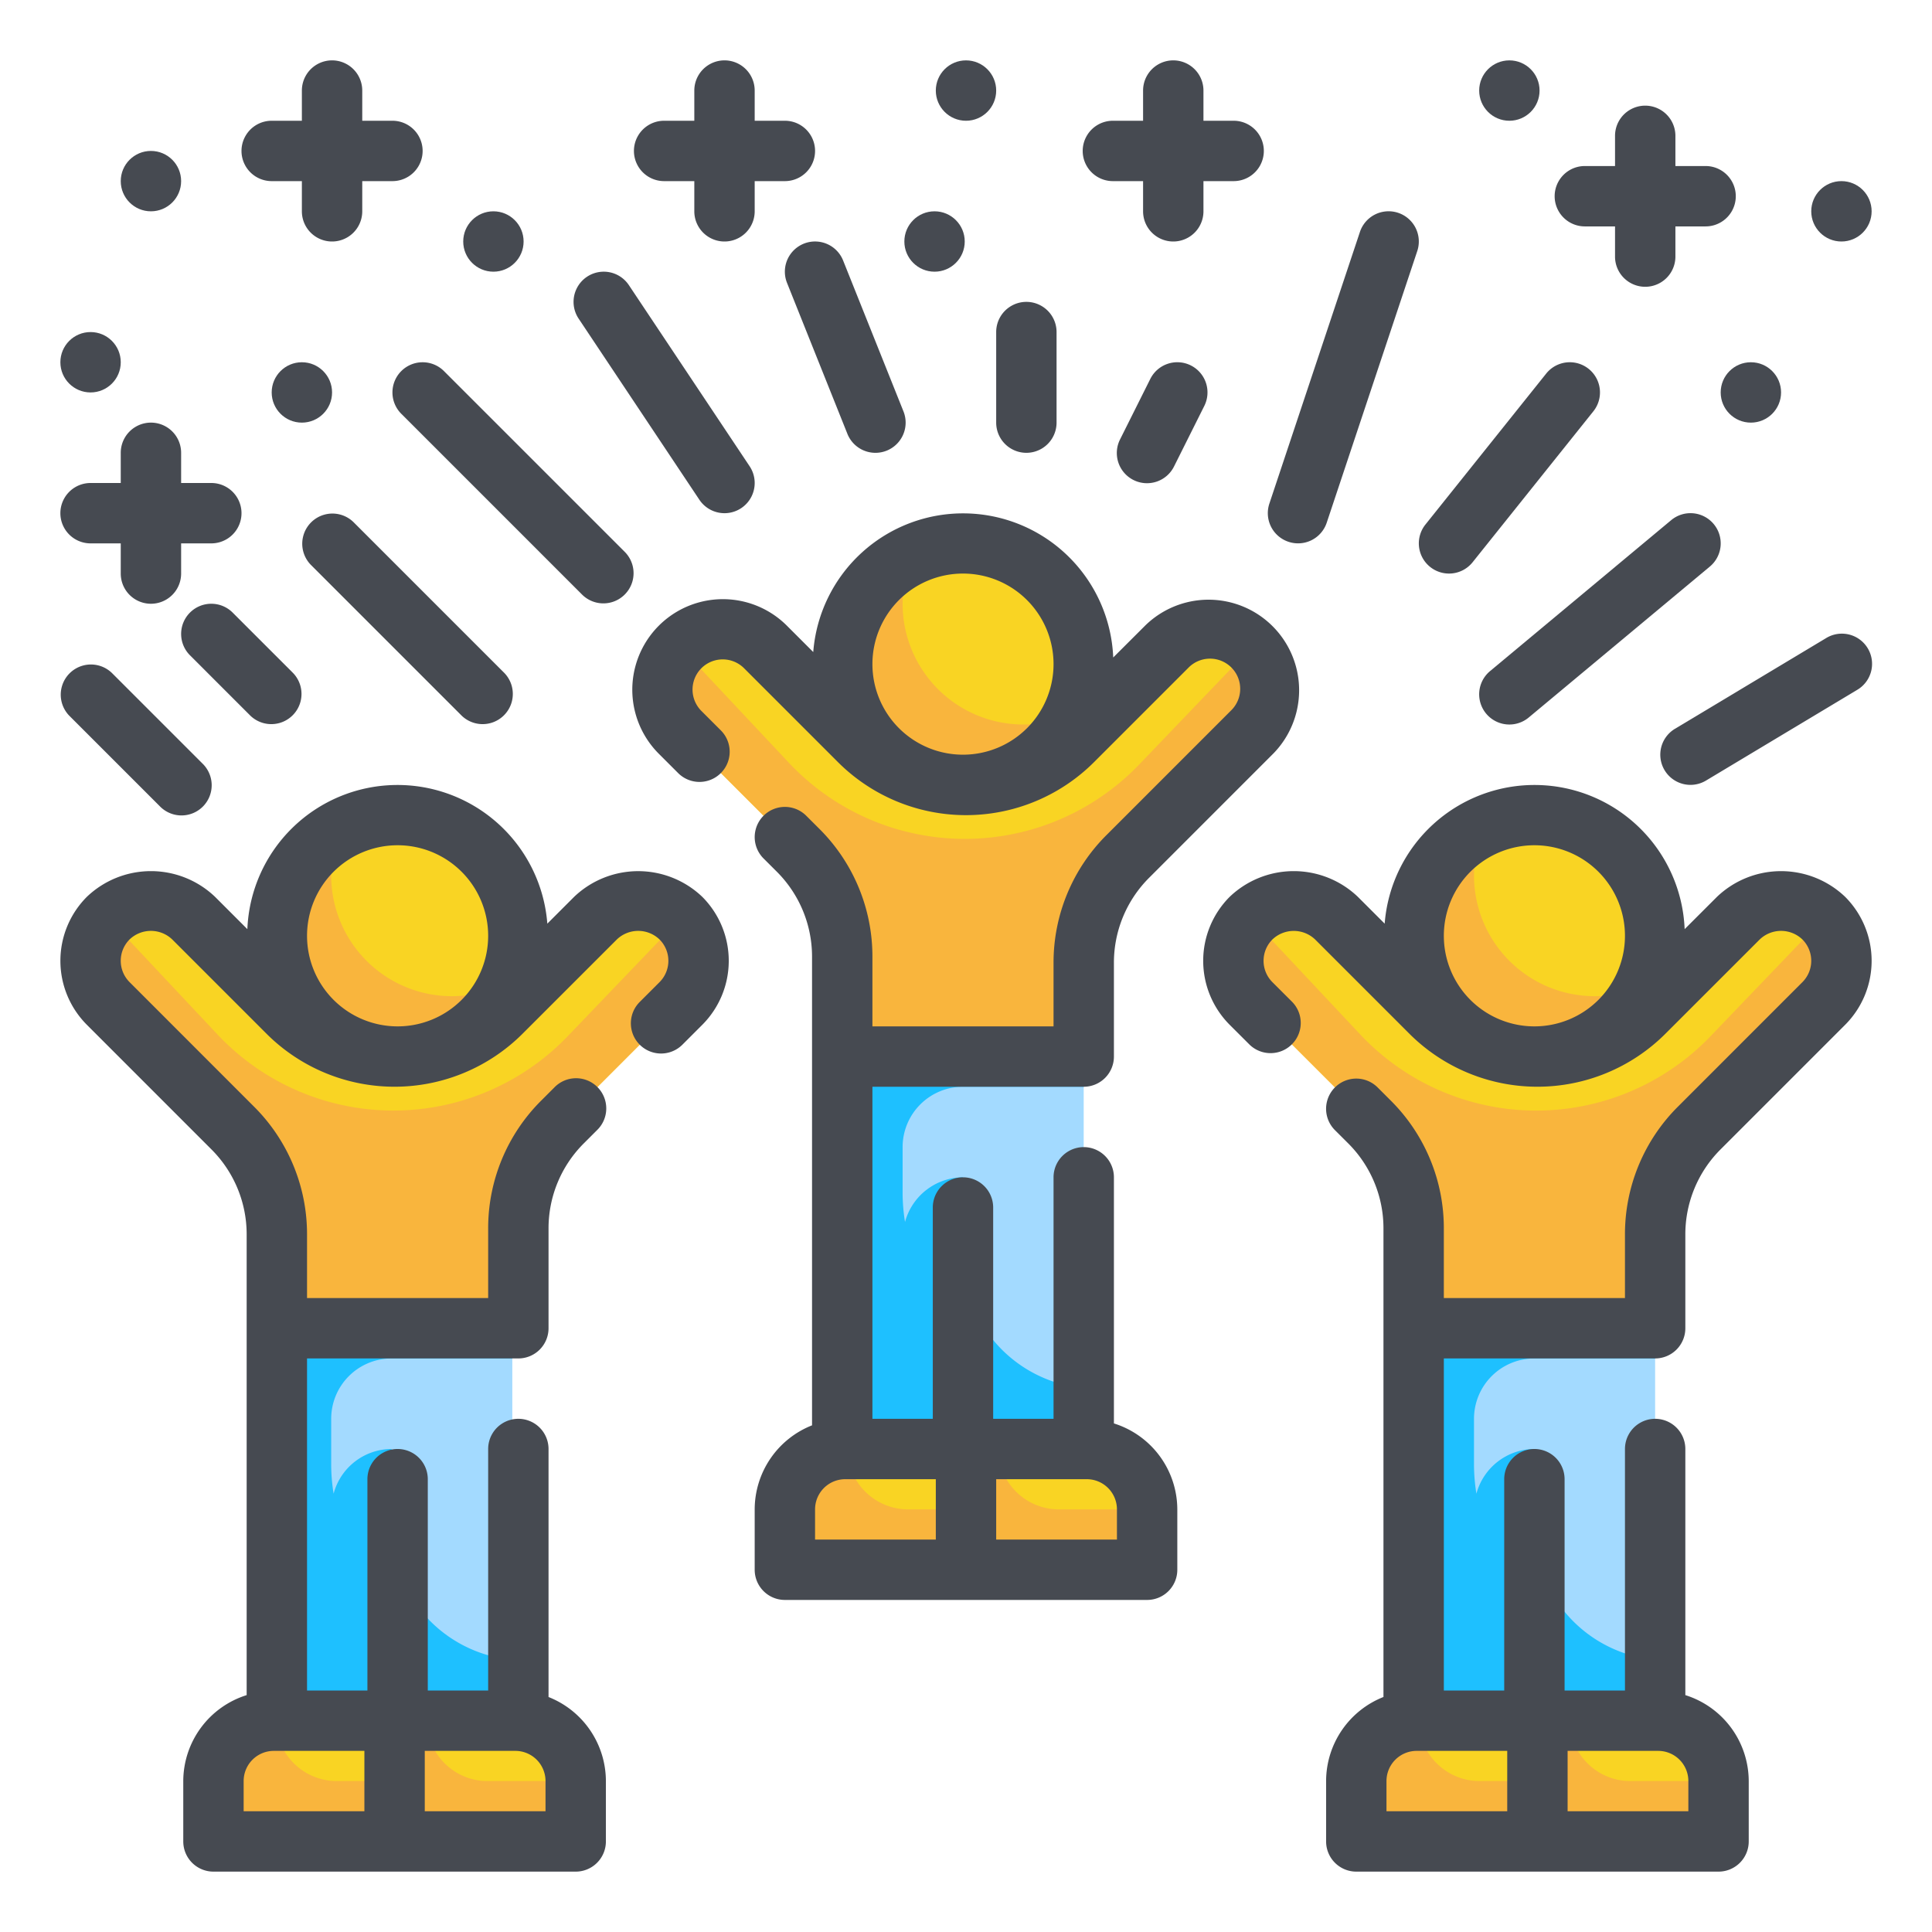<svg height="512" viewBox="0 0 64 64" width="512" xmlns="http://www.w3.org/2000/svg"><g id="Fill_Outline" data-name="Fill Outline"><g id="Color"><g fill="#f9d423"><path d="m50.929 57h4a2 2 0 0 1 2 2v2a0 0 0 0 1 0 0h-6a0 0 0 0 1 0 0v-4a0 0 0 0 1 0 0z"/><path d="m44.929 57h6a0 0 0 0 1 0 0v2a2 2 0 0 1 -2 2h-4a0 0 0 0 1 0 0v-4a0 0 0 0 1 0 0z" transform="matrix(-1 0 0 -1 95.858 118)"/><circle cx="50.828" cy="31" r="4"/><path d="m60.414 30.414a2 2 0 0 0 -2.828 0l-3.122 3.121a5 5 0 0 1 -3.535 1.465 5 5 0 0 1 -3.536-1.464l-3.121-3.122a2 2 0 0 0 -2.828 0 2 2 0 0 0 0 2.829l3.92 3.92a5 5 0 0 1 1.464 3.537v3.3h8v-3.1a5 5 0 0 1 1.465-3.535l4.121-4.121a2 2 0 0 0 0-2.83z"/></g><path d="m46.828 44h8v13h-8z" fill="#a3daff"/><path d="m54.468 32.64a3.995 3.995 0 1 1 -5.28-5.28 3.931 3.931 0 0 0 -.36 1.64 4 4 0 0 0 4 4 3.931 3.931 0 0 0 1.64-.36z" fill="#f9b53d"/><path d="m41.444 30.414a2 2 0 0 0 0 2.829l3.92 3.92a5 5 0 0 1 1.464 3.537v3.3h8v-3.1a5 5 0 0 1 1.465-3.536l4.121-4.121a2 2 0 0 0 0-2.829l-3.749 3.911a8 8 0 0 1 -11.609-.061z" fill="#f9b53d"/><path d="m50.828 45a2 2 0 0 0 -2 2v1.52a6.116 6.116 0 0 0 .08.96 2 2 0 0 1 1.92-1.48v2.531a4.407 4.407 0 0 0 3.954 4.446h.046v2.023h-8v-13h8v1z" fill="#1ec0ff"/><path d="m56.93 59v2h-6v-4h1.07a2.006 2.006 0 0 0 2 2z" fill="#f9b53d"/><path d="m50.93 59v2h-6v-2a2 2 0 0 1 2-2h.07a2.015 2.015 0 0 0 2 2z" fill="#f9b53d"/><path d="m32 48h4a2 2 0 0 1 2 2v2a0 0 0 0 1 0 0h-6a0 0 0 0 1 0 0v-4a0 0 0 0 1 0 0z" fill="#f9d423"/><path d="m26 48h6a0 0 0 0 1 0 0v2a2 2 0 0 1 -2 2h-4a0 0 0 0 1 0 0v-4a0 0 0 0 1 0 0z" fill="#f9d423" transform="matrix(-1 0 0 -1 58 100)"/><circle cx="31.899" cy="22" fill="#f9d423" r="4"/><path d="m41.485 21.414a2 2 0 0 0 -2.828 0l-3.122 3.121a5 5 0 0 1 -3.535 1.465 5 5 0 0 1 -3.536-1.464l-3.121-3.122a2 2 0 0 0 -2.828 0 2 2 0 0 0 0 2.829l3.92 3.92a5 5 0 0 1 1.465 3.537v3.3h8v-3.1a5 5 0 0 1 1.465-3.535l4.121-4.121a2 2 0 0 0 -.001-2.83z" fill="#f9d423"/><path d="m27.899 35h8v13h-8z" fill="#a3daff"/><path d="m35.539 23.64a3.995 3.995 0 1 1 -5.28-5.28 3.931 3.931 0 0 0 -.359 1.64 4 4 0 0 0 4 4 3.931 3.931 0 0 0 1.639-.36z" fill="#f9b53d"/><path d="m22.515 21.414a2 2 0 0 0 0 2.829l3.92 3.92a5 5 0 0 1 1.465 3.537v3.3h8v-3.1a5 5 0 0 1 1.465-3.536l4.121-4.121a2 2 0 0 0 0-2.829l-3.749 3.911a8 8 0 0 1 -11.608-.061z" fill="#f9b53d"/><path d="m31.9 36a2 2 0 0 0 -2 2v1.52a6.116 6.116 0 0 0 .08.96 2 2 0 0 1 1.92-1.48v2.531a4.407 4.407 0 0 0 3.954 4.446h.046v2.023h-8v-13h8v1z" fill="#1ec0ff"/><path d="m38 50v2h-6v-4h1.07a2.006 2.006 0 0 0 2 2z" fill="#f9b53d"/><path d="m32 50v2h-6v-2a2 2 0 0 1 2-2h.07a2.015 2.015 0 0 0 2 2z" fill="#f9b53d"/><path d="m13.071 57h4a2 2 0 0 1 2 2v2a0 0 0 0 1 0 0h-6a0 0 0 0 1 0 0v-4a0 0 0 0 1 0 0z" fill="#f9d423"/><path d="m7.071 57h6a0 0 0 0 1 0 0v2a2 2 0 0 1 -2 2h-4a0 0 0 0 1 0 0v-4a0 0 0 0 1 0 0z" fill="#f9d423" transform="matrix(-1 0 0 -1 20.142 118)"/><circle cx="12.971" cy="31" fill="#f9d423" r="4"/><path d="m22.556 30.414a2 2 0 0 0 -2.828 0l-3.121 3.121a5 5 0 0 1 -3.536 1.465 5 5 0 0 1 -3.536-1.464l-3.121-3.122a2 2 0 0 0 -2.828 0 2 2 0 0 0 0 2.829l3.92 3.92a5 5 0 0 1 1.465 3.537v3.3h8v-3.1a5 5 0 0 1 1.464-3.535l4.121-4.121a2 2 0 0 0 0-2.83z" fill="#f9d423"/><path d="m8.971 44h8v13h-8z" fill="#a3daff"/><path d="m16.611 32.64a4 4 0 1 1 -5.281-5.28 3.946 3.946 0 0 0 -.359 1.64 4 4 0 0 0 4 4 3.931 3.931 0 0 0 1.64-.36z" fill="#f9b53d"/><path d="m3.586 30.414a2 2 0 0 0 0 2.829l3.92 3.92a5 5 0 0 1 1.465 3.537v3.3h8v-3.1a5 5 0 0 1 1.464-3.536l4.121-4.121a2 2 0 0 0 0-2.829l-3.749 3.911a8 8 0 0 1 -11.607-.061z" fill="#f9b53d"/><path d="m12.971 45a2 2 0 0 0 -2 2v1.52a6.116 6.116 0 0 0 .08.96 1.994 1.994 0 0 1 1.92-1.48v2.531a4.406 4.406 0 0 0 3.953 4.446h.047v2.023h-8v-13h8v1z" fill="#1ec0ff"/><path d="m19.072 59v2h-6v-4h1.07a2.006 2.006 0 0 0 2 2z" fill="#f9b53d"/><path d="m13.072 59v2h-6v-2a2 2 0 0 1 2-2h.07a2.015 2.015 0 0 0 2 2z" fill="#f9b53d"/></g><g id="Outline_copy" fill="#464a51" data-name="Outline copy"><path d="m56.879 29.707-1.073 1.072a4.978 4.978 0 0 0 -9.937-.182l-.89-.89a3.073 3.073 0 0 0 -4.243 0 3 3 0 0 0 0 4.242l.658.657a1 1 0 0 0 1.414-1.414l-.658-.657a1 1 0 0 1 0-1.414 1.025 1.025 0 0 1 1.415 0l3.121 3.121a6 6 0 0 0 8.485 0l3.122-3.121a1.021 1.021 0 0 1 1.414 0 1 1 0 0 1 0 1.414l-4.121 4.122a5.961 5.961 0 0 0 -1.757 4.243v2.1h-6v-2.3a5.962 5.962 0 0 0 -1.758-4.242l-.435-.435a1 1 0 0 0 -1.415 1.414l.436.435a3.973 3.973 0 0 1 1.172 2.828v15.515a3 3 0 0 0 -1.9 2.785v2a1 1 0 0 0 1 1h12a1 1 0 0 0 1-1v-2a2.994 2.994 0 0 0 -2.1-2.847v-8.153a1 1 0 0 0 -2 0v8h-2v-7a1 1 0 0 0 -2 0v7h-2v-11h7a1 1 0 0 0 1-1v-3.1a3.976 3.976 0 0 1 1.171-2.829l4.121-4.121a3 3 0 0 0 0-4.243 3.073 3.073 0 0 0 -4.242 0zm-6.05-1.707a3 3 0 1 1 -3 3 3 3 0 0 1 3-3zm4.1 30a1 1 0 0 1 1 1v1h-4v-2zm-5 0v2h-4v-1a1 1 0 0 1 1-1z"/><path d="m19.021 29.707-.89.89a4.978 4.978 0 0 0 -9.937.182l-1.072-1.072a3.073 3.073 0 0 0 -4.243 0 3 3 0 0 0 0 4.242l4.121 4.122a3.976 3.976 0 0 1 1.171 2.829v15.253a2.994 2.994 0 0 0 -2.1 2.847v2a1 1 0 0 0 1 1h12a1 1 0 0 0 1-1v-2a3 3 0 0 0 -1.9-2.784v-8.216a1 1 0 0 0 -2 0v8h-2v-7a1 1 0 0 0 -2 0v7h-2v-11h7a1 1 0 0 0 1-1v-3.3a3.974 3.974 0 0 1 1.173-2.829l.435-.435a1 1 0 1 0 -1.416-1.412l-.434.434a5.962 5.962 0 0 0 -1.758 4.242v2.3h-6v-2.1a5.961 5.961 0 0 0 -1.757-4.242l-4.122-4.124a1 1 0 0 1 0-1.413 1.021 1.021 0 0 1 1.414 0l3.121 3.121a6 6 0 0 0 8.485 0l3.122-3.121a1.021 1.021 0 0 1 1.414 0 1 1 0 0 1 0 1.414l-.657.657a1 1 0 0 0 1.415 1.414l.656-.656a3 3 0 0 0 0-4.243 3.073 3.073 0 0 0 -4.241 0zm-1.95 28.293a1 1 0 0 1 1 1v1h-4v-2zm-5 0v2h-4v-1a1 1 0 0 1 1-1zm1.1-30a3 3 0 1 1 -3 3 3 3 0 0 1 3-3z"/><path d="m36.9 47.153v-8.153a1 1 0 0 0 -2 0v8h-2v-7a1 1 0 0 0 -2 0v7h-2v-11h7a1 1 0 0 0 1-1v-3.1a3.973 3.973 0 0 1 1.172-2.828l4.121-4.122a3 3 0 0 0 -4.242-4.242l-1.074 1.072a4.978 4.978 0 0 0 -9.937-.18l-.89-.89a3 3 0 0 0 -4.243 4.242l.657.657a1 1 0 0 0 1.415-1.414l-.657-.657a1 1 0 0 1 1.414-1.414l3.121 3.121a6 6 0 0 0 8.486 0l3.121-3.121a1 1 0 1 1 1.414 1.414l-4.121 4.122a5.957 5.957 0 0 0 -1.757 4.24v2.1h-6v-2.3a5.964 5.964 0 0 0 -1.756-4.242l-.436-.435a1 1 0 0 0 -1.415 1.414l.436.435a3.976 3.976 0 0 1 1.171 2.828v15.516a3 3 0 0 0 -1.9 2.784v2a1 1 0 0 0 1 1h12a1 1 0 0 0 1-1v-2a2.993 2.993 0 0 0 -2.1-2.847zm-5-28.153a3 3 0 1 1 -3 3 3 3 0 0 1 3-3zm-4.9 31a1 1 0 0 1 1-1h3v2h-4zm10 1h-4v-2h3a1 1 0 0 1 1 1z"/><path d="m9 6h1v1a1 1 0 0 0 2 0v-1h1a1 1 0 0 0 0-2h-1v-1a1 1 0 0 0 -2 0v1h-1a1 1 0 0 0 0 2z"/><path d="m3 18h1v1a1 1 0 0 0 2 0v-1h1a1 1 0 0 0 0-2h-1v-1a1 1 0 0 0 -2 0v1h-1a1 1 0 0 0 0 2z"/><circle cx="10" cy="13" r="1"/><circle cx="3" cy="12" r="1"/><circle cx="16.345" cy="8" r="1"/><path d="m36.866 6h1v1a1 1 0 0 0 2 0v-1h1a1 1 0 0 0 0-2h-1v-1a1 1 0 0 0 -2 0v1h-1a1 1 0 0 0 0 2z"/><path d="m22 6h1v1a1 1 0 0 0 2 0v-1h1a1 1 0 0 0 0-2h-1v-1a1 1 0 0 0 -2 0v1h-1a1 1 0 0 0 0 2z"/><path d="m52.5 7.5h1v1a1 1 0 0 0 2 0v-1h1a1 1 0 0 0 0-2h-1v-1a1 1 0 0 0 -2 0v1h-1a1 1 0 0 0 0 2z"/><circle cx="61" cy="7" r="1"/><circle cx="5" cy="6" r="1"/><circle cx="50" cy="3" r="1"/><circle cx="32" cy="3" r="1"/><circle cx="30.958" cy="8" r="1"/><circle cx="58" cy="13" r="1"/><path d="m42.684 17.948a1 1 0 0 0 1.265-.632l3-9a1 1 0 0 0 -1.9-.632l-3 9a1 1 0 0 0 .635 1.264z"/><path d="m48 19a1 1 0 0 0 .782-.375l4-5a1 1 0 0 0 -1.562-1.25l-4 5a1 1 0 0 0 .78 1.625z"/><path d="m56.768 17.359a1 1 0 0 0 -1.408-.128l-6 5a1 1 0 0 0 1.28 1.538l6-5a1 1 0 0 0 .128-1.41z"/><path d="m23.168 16.555a1 1 0 1 0 1.664-1.11l-4-6a1 1 0 1 0 -1.664 1.11z"/><path d="m13.293 12.293a1 1 0 0 0 0 1.414l6 6a1 1 0 0 0 1.414-1.414l-6-6a1 1 0 0 0 -1.414 0z"/><path d="m15.293 23.707a1 1 0 0 0 1.414-1.414l-5-5a1 1 0 0 0 -1.414 1.414z"/><path d="m56 26a1 1 0 0 0 .514-.143l5-3a1 1 0 1 0 -1.03-1.714l-5 3a1 1 0 0 0 .516 1.857z"/><path d="m5.293 26.707a1 1 0 1 0 1.414-1.414l-3-3a1 1 0 0 0 -1.414 1.414z"/><path d="m26.071 9.371 2 5a1 1 0 1 0 1.858-.742l-2-5a1 1 0 1 0 -1.858.742z"/><path d="m33 14a1 1 0 0 0 2 0v-3a1 1 0 0 0 -2 0z"/><path d="m39.447 12.105a1 1 0 0 0 -1.342.448l-1 2a1 1 0 1 0 1.789.894l1-2a1 1 0 0 0 -.447-1.342z"/><path d="m6.293 20.293a1 1 0 0 0 0 1.414l2 2a1 1 0 0 0 1.414-1.414l-2-2a1 1 0 0 0 -1.414 0z"/></g></g></svg>